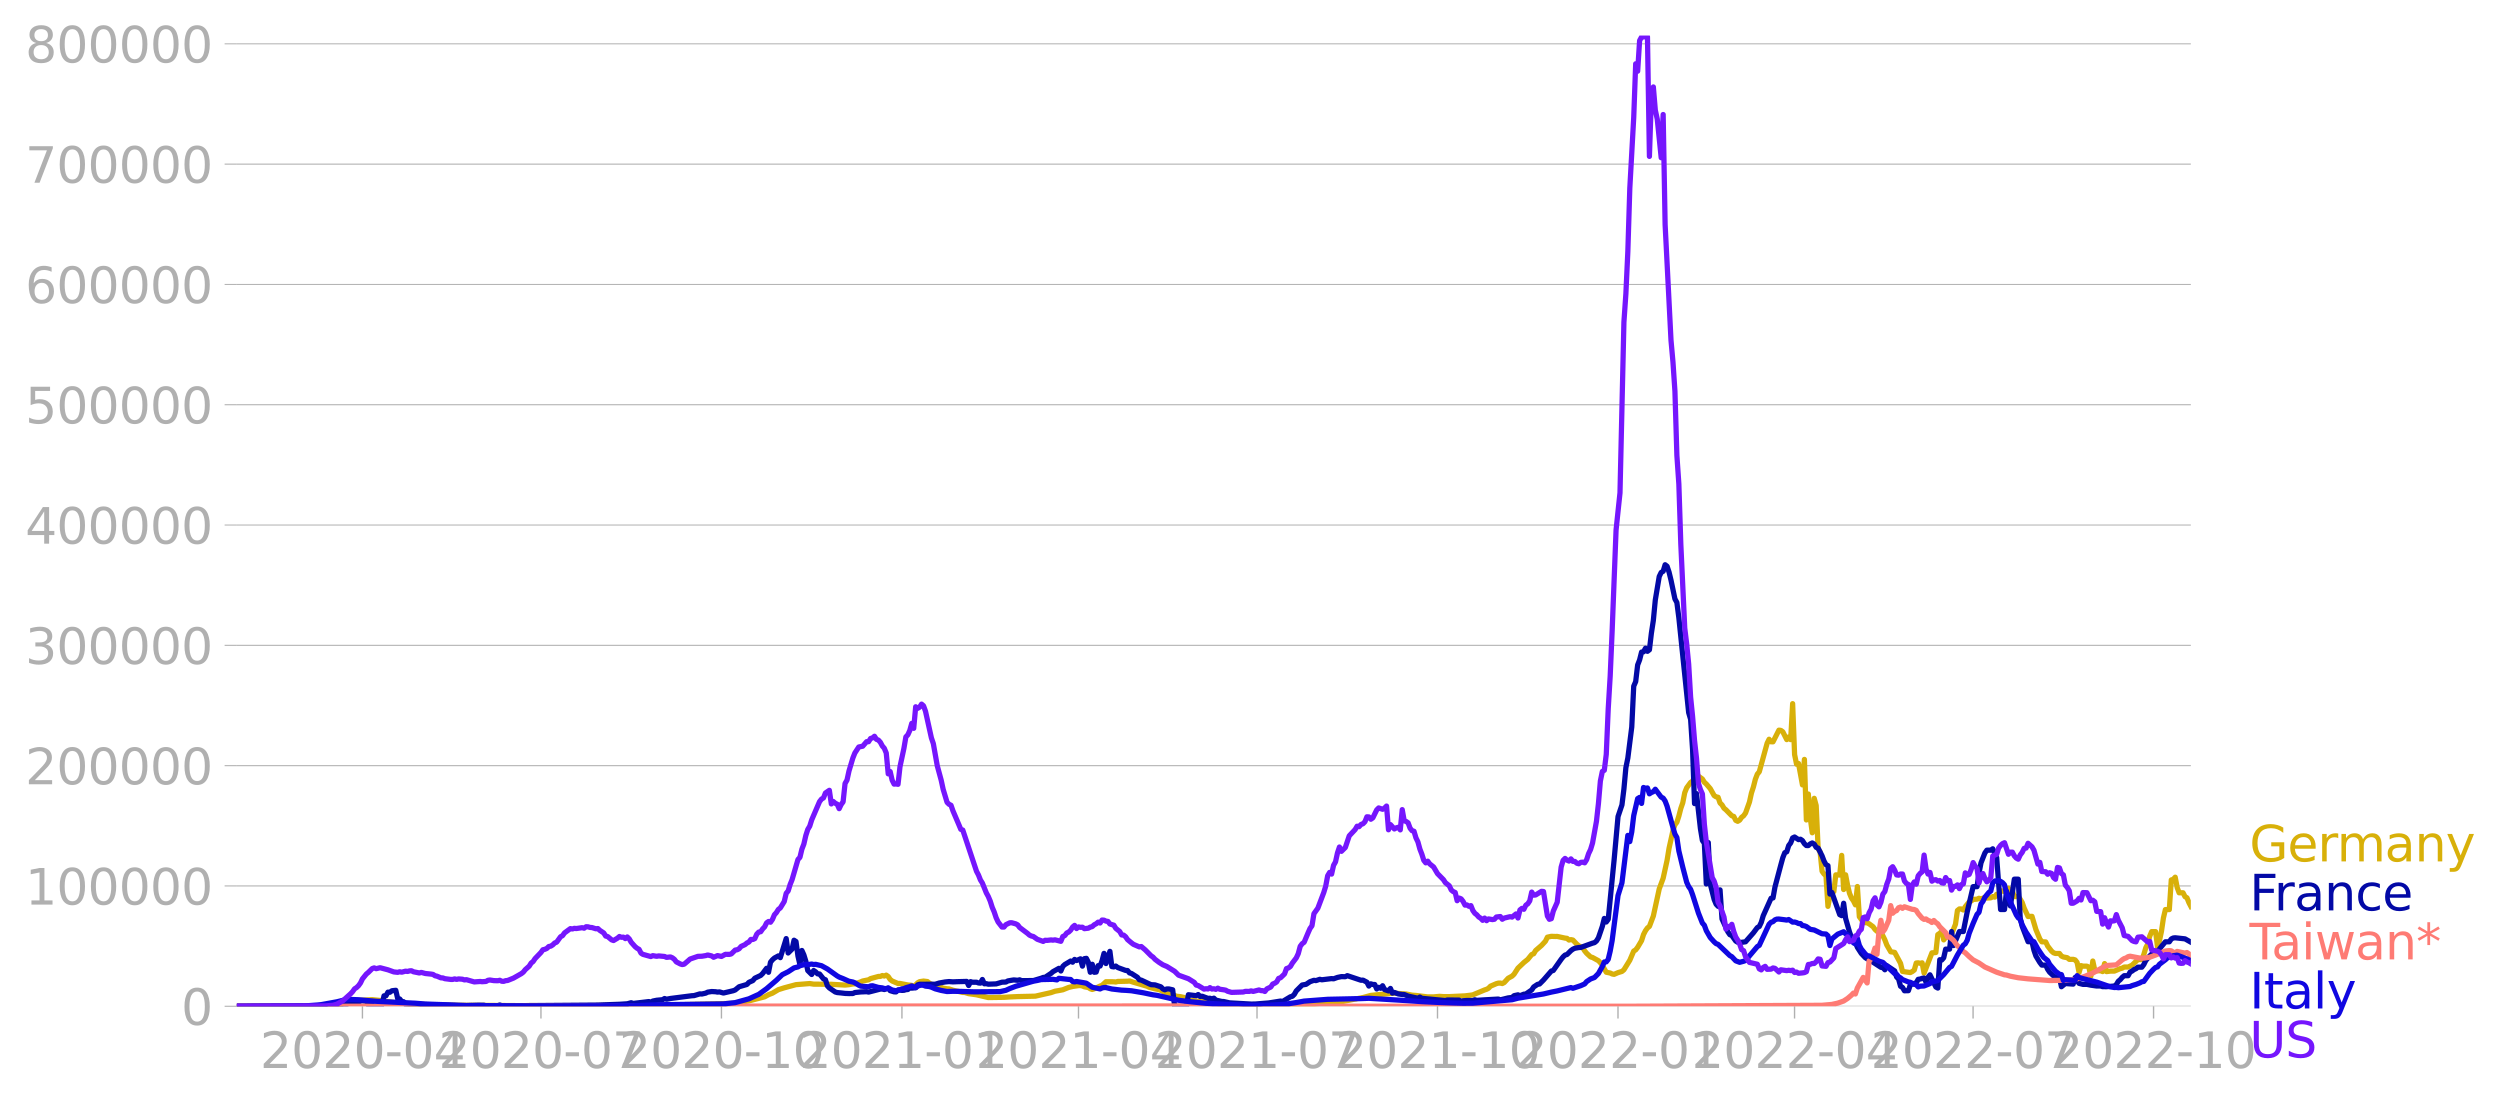 <svg xmlns:xlink="http://www.w3.org/1999/xlink" width="951.91" height="420.142" viewBox="0 0 713.933 315.107" xmlns="http://www.w3.org/2000/svg"><defs><style>*{stroke-linejoin:round;stroke-linecap:butt}</style></defs><g id="figure_1"><path d="M0 315.107h713.933V0H0v315.107z" style="fill:none" id="patch_1"/><g id="axes_1"><path d="M67.645 287.357h558v-277.2h-558v277.2z" style="fill:none" id="patch_2"/><g id="matplotlib.axis_1"><g id="xtick_1"><g id="line2d_1"><defs><path id="mce984a13bc" d="M0 0v3.5" style="stroke:#b0b0b0;stroke-width:.4"/></defs><use xlink:href="#mce984a13bc" x="103.5" y="287.357" style="fill:#b0b0b0;stroke:#b0b0b0;stroke-width:.4"/></g><g style="fill:#b0b0b0" transform="matrix(.14 0 0 -.14 74.252 304.995)" id="text_1"><defs><path id="DejaVuSans-32" d="M1228 531h2203V0H469v531q359 372 979 998 621 627 780 809 303 340 423 576 121 236 121 464 0 372-261 606-261 235-680 235-297 0-627-103-329-103-704-313v638q381 153 712 231 332 78 607 78 725 0 1156-363 431-362 431-968 0-288-108-546-107-257-392-607-78-91-497-524-418-433-1181-1211z" transform="scale(.016)"/><path id="DejaVuSans-30" d="M2034 4250q-487 0-733-480-245-479-245-1442 0-959 245-1439 246-480 733-480 491 0 736 480 246 480 246 1439 0 963-246 1442-245 480-736 480zm0 500q785 0 1199-621 414-620 414-1801 0-1178-414-1799Q2819-91 2034-91q-784 0-1198 620-414 621-414 1799 0 1181 414 1801 414 621 1198 621z" transform="scale(.016)"/><path id="DejaVuSans-2d" d="M313 2009h1684v-512H313v512z" transform="scale(.016)"/><path id="DejaVuSans-34" d="M2419 4116 825 1625h1594v2491zm-166 550h794V1625h666v-525h-666V0h-628v1100H313v609l1940 2957z" transform="scale(.016)"/></defs><use xlink:href="#DejaVuSans-32"/><use xlink:href="#DejaVuSans-30" x="63.623"/><use xlink:href="#DejaVuSans-32" x="127.246"/><use xlink:href="#DejaVuSans-30" x="190.869"/><use xlink:href="#DejaVuSans-2d" x="254.492"/><use xlink:href="#DejaVuSans-30" x="290.576"/><use xlink:href="#DejaVuSans-34" x="354.199"/></g></g><g id="xtick_2"><use xlink:href="#mce984a13bc" x="154.482" y="287.357" style="fill:#b0b0b0;stroke:#b0b0b0;stroke-width:.4" id="line2d_2"/><g style="fill:#b0b0b0" transform="matrix(.14 0 0 -.14 125.234 304.995)" id="text_2"><defs><path id="DejaVuSans-37" d="M525 4666h3000v-269L1831 0h-659l1594 4134H525v532z" transform="scale(.016)"/></defs><use xlink:href="#DejaVuSans-32"/><use xlink:href="#DejaVuSans-30" x="63.623"/><use xlink:href="#DejaVuSans-32" x="127.246"/><use xlink:href="#DejaVuSans-30" x="190.869"/><use xlink:href="#DejaVuSans-2d" x="254.492"/><use xlink:href="#DejaVuSans-30" x="290.576"/><use xlink:href="#DejaVuSans-37" x="354.199"/></g></g><g id="xtick_3"><use xlink:href="#mce984a13bc" x="206.025" y="287.357" style="fill:#b0b0b0;stroke:#b0b0b0;stroke-width:.4" id="line2d_3"/><g style="fill:#b0b0b0" transform="matrix(.14 0 0 -.14 176.777 304.995)" id="text_3"><defs><path id="DejaVuSans-31" d="M794 531h1031v3560L703 3866v575l1116 225h631V531h1031V0H794v531z" transform="scale(.016)"/></defs><use xlink:href="#DejaVuSans-32"/><use xlink:href="#DejaVuSans-30" x="63.623"/><use xlink:href="#DejaVuSans-32" x="127.246"/><use xlink:href="#DejaVuSans-30" x="190.869"/><use xlink:href="#DejaVuSans-2d" x="254.492"/><use xlink:href="#DejaVuSans-31" x="290.576"/><use xlink:href="#DejaVuSans-30" x="354.199"/></g></g><g id="xtick_4"><use xlink:href="#mce984a13bc" x="257.567" y="287.357" style="fill:#b0b0b0;stroke:#b0b0b0;stroke-width:.4" id="line2d_4"/><g style="fill:#b0b0b0" transform="matrix(.14 0 0 -.14 228.319 304.995)" id="text_4"><use xlink:href="#DejaVuSans-32"/><use xlink:href="#DejaVuSans-30" x="63.623"/><use xlink:href="#DejaVuSans-32" x="127.246"/><use xlink:href="#DejaVuSans-31" x="190.869"/><use xlink:href="#DejaVuSans-2d" x="254.492"/><use xlink:href="#DejaVuSans-30" x="290.576"/><use xlink:href="#DejaVuSans-31" x="354.199"/></g></g><g id="xtick_5"><use xlink:href="#mce984a13bc" x="307.988" y="287.357" style="fill:#b0b0b0;stroke:#b0b0b0;stroke-width:.4" id="line2d_5"/><g style="fill:#b0b0b0" transform="matrix(.14 0 0 -.14 278.74 304.995)" id="text_5"><use xlink:href="#DejaVuSans-32"/><use xlink:href="#DejaVuSans-30" x="63.623"/><use xlink:href="#DejaVuSans-32" x="127.246"/><use xlink:href="#DejaVuSans-31" x="190.869"/><use xlink:href="#DejaVuSans-2d" x="254.492"/><use xlink:href="#DejaVuSans-30" x="290.576"/><use xlink:href="#DejaVuSans-34" x="354.199"/></g></g><g id="xtick_6"><use xlink:href="#mce984a13bc" x="358.97" y="287.357" style="fill:#b0b0b0;stroke:#b0b0b0;stroke-width:.4" id="line2d_6"/><g style="fill:#b0b0b0" transform="matrix(.14 0 0 -.14 329.722 304.995)" id="text_6"><use xlink:href="#DejaVuSans-32"/><use xlink:href="#DejaVuSans-30" x="63.623"/><use xlink:href="#DejaVuSans-32" x="127.246"/><use xlink:href="#DejaVuSans-31" x="190.869"/><use xlink:href="#DejaVuSans-2d" x="254.492"/><use xlink:href="#DejaVuSans-30" x="290.576"/><use xlink:href="#DejaVuSans-37" x="354.199"/></g></g><g id="xtick_7"><use xlink:href="#mce984a13bc" x="410.512" y="287.357" style="fill:#b0b0b0;stroke:#b0b0b0;stroke-width:.4" id="line2d_7"/><g style="fill:#b0b0b0" transform="matrix(.14 0 0 -.14 381.265 304.995)" id="text_7"><use xlink:href="#DejaVuSans-32"/><use xlink:href="#DejaVuSans-30" x="63.623"/><use xlink:href="#DejaVuSans-32" x="127.246"/><use xlink:href="#DejaVuSans-31" x="190.869"/><use xlink:href="#DejaVuSans-2d" x="254.492"/><use xlink:href="#DejaVuSans-31" x="290.576"/><use xlink:href="#DejaVuSans-30" x="354.199"/></g></g><g id="xtick_8"><use xlink:href="#mce984a13bc" x="462.055" y="287.357" style="fill:#b0b0b0;stroke:#b0b0b0;stroke-width:.4" id="line2d_8"/><g style="fill:#b0b0b0" transform="matrix(.14 0 0 -.14 432.807 304.995)" id="text_8"><use xlink:href="#DejaVuSans-32"/><use xlink:href="#DejaVuSans-30" x="63.623"/><use xlink:href="#DejaVuSans-32" x="127.246"/><use xlink:href="#DejaVuSans-32" x="190.869"/><use xlink:href="#DejaVuSans-2d" x="254.492"/><use xlink:href="#DejaVuSans-30" x="290.576"/><use xlink:href="#DejaVuSans-31" x="354.199"/></g></g><g id="xtick_9"><use xlink:href="#mce984a13bc" x="512.476" y="287.357" style="fill:#b0b0b0;stroke:#b0b0b0;stroke-width:.4" id="line2d_9"/><g style="fill:#b0b0b0" transform="matrix(.14 0 0 -.14 483.228 304.995)" id="text_9"><use xlink:href="#DejaVuSans-32"/><use xlink:href="#DejaVuSans-30" x="63.623"/><use xlink:href="#DejaVuSans-32" x="127.246"/><use xlink:href="#DejaVuSans-32" x="190.869"/><use xlink:href="#DejaVuSans-2d" x="254.492"/><use xlink:href="#DejaVuSans-30" x="290.576"/><use xlink:href="#DejaVuSans-34" x="354.199"/></g></g><g id="xtick_10"><use xlink:href="#mce984a13bc" x="563.458" y="287.357" style="fill:#b0b0b0;stroke:#b0b0b0;stroke-width:.4" id="line2d_10"/><g style="fill:#b0b0b0" transform="matrix(.14 0 0 -.14 534.21 304.995)" id="text_10"><use xlink:href="#DejaVuSans-32"/><use xlink:href="#DejaVuSans-30" x="63.623"/><use xlink:href="#DejaVuSans-32" x="127.246"/><use xlink:href="#DejaVuSans-32" x="190.869"/><use xlink:href="#DejaVuSans-2d" x="254.492"/><use xlink:href="#DejaVuSans-30" x="290.576"/><use xlink:href="#DejaVuSans-37" x="354.199"/></g></g><g id="xtick_11"><use xlink:href="#mce984a13bc" x="615" y="287.357" style="fill:#b0b0b0;stroke:#b0b0b0;stroke-width:.4" id="line2d_11"/><g style="fill:#b0b0b0" transform="matrix(.14 0 0 -.14 585.752 304.995)" id="text_11"><use xlink:href="#DejaVuSans-32"/><use xlink:href="#DejaVuSans-30" x="63.623"/><use xlink:href="#DejaVuSans-32" x="127.246"/><use xlink:href="#DejaVuSans-32" x="190.869"/><use xlink:href="#DejaVuSans-2d" x="254.492"/><use xlink:href="#DejaVuSans-31" x="290.576"/><use xlink:href="#DejaVuSans-30" x="354.199"/></g></g></g><g id="matplotlib.axis_2"><g id="ytick_1"><path d="M67.645 287.357h558" clip-path="url(#p2584544bc5)" style="fill:none;stroke:#b0b0b0;stroke-width:.3;stroke-linecap:square" id="line2d_12"/><g id="line2d_13"><defs><path id="md71f57fa13" d="M0 0h-3.5" style="stroke:#b0b0b0;stroke-width:.3"/></defs><use xlink:href="#md71f57fa13" x="67.645" y="287.357" style="fill:#b0b0b0;stroke:#b0b0b0;stroke-width:.3"/></g><use xlink:href="#DejaVuSans-30" style="fill:#b0b0b0" transform="matrix(.14 0 0 -.14 51.737 292.676)" id="text_12"/></g><g id="ytick_2"><path d="M67.645 253.003h558" clip-path="url(#p2584544bc5)" style="fill:none;stroke:#b0b0b0;stroke-width:.3;stroke-linecap:square" id="line2d_14"/><use xlink:href="#md71f57fa13" x="67.645" y="253.003" style="fill:#b0b0b0;stroke:#b0b0b0;stroke-width:.3" id="line2d_15"/><g style="fill:#b0b0b0" transform="matrix(.14 0 0 -.14 7.2 258.321)" id="text_13"><use xlink:href="#DejaVuSans-31"/><use xlink:href="#DejaVuSans-30" x="63.623"/><use xlink:href="#DejaVuSans-30" x="127.246"/><use xlink:href="#DejaVuSans-30" x="190.869"/><use xlink:href="#DejaVuSans-30" x="254.492"/><use xlink:href="#DejaVuSans-30" x="318.115"/></g></g><g id="ytick_3"><path d="M67.645 218.648h558" clip-path="url(#p2584544bc5)" style="fill:none;stroke:#b0b0b0;stroke-width:.3;stroke-linecap:square" id="line2d_16"/><use xlink:href="#md71f57fa13" x="67.645" y="218.648" style="fill:#b0b0b0;stroke:#b0b0b0;stroke-width:.3" id="line2d_17"/><g style="fill:#b0b0b0" transform="matrix(.14 0 0 -.14 7.2 223.967)" id="text_14"><use xlink:href="#DejaVuSans-32"/><use xlink:href="#DejaVuSans-30" x="63.623"/><use xlink:href="#DejaVuSans-30" x="127.246"/><use xlink:href="#DejaVuSans-30" x="190.869"/><use xlink:href="#DejaVuSans-30" x="254.492"/><use xlink:href="#DejaVuSans-30" x="318.115"/></g></g><g id="ytick_4"><path d="M67.645 184.293h558" clip-path="url(#p2584544bc5)" style="fill:none;stroke:#b0b0b0;stroke-width:.3;stroke-linecap:square" id="line2d_18"/><use xlink:href="#md71f57fa13" x="67.645" y="184.293" style="fill:#b0b0b0;stroke:#b0b0b0;stroke-width:.3" id="line2d_19"/><g style="fill:#b0b0b0" transform="matrix(.14 0 0 -.14 7.2 189.612)" id="text_15"><defs><path id="DejaVuSans-33" d="M2597 2516q453-97 707-404 255-306 255-756 0-690-475-1069Q2609-91 1734-91q-293 0-604 58T488 141v609q262-153 574-231 313-78 654-78 593 0 904 234t311 681q0 413-289 645-289 233-804 233h-544v519h569q465 0 712 186t247 536q0 359-255 551-254 193-729 193-260 0-557-57-297-56-653-174v562q360 100 674 150t592 50q719 0 1137-327 419-326 419-882 0-388-222-655t-631-370z" transform="scale(.016)"/></defs><use xlink:href="#DejaVuSans-33"/><use xlink:href="#DejaVuSans-30" x="63.623"/><use xlink:href="#DejaVuSans-30" x="127.246"/><use xlink:href="#DejaVuSans-30" x="190.869"/><use xlink:href="#DejaVuSans-30" x="254.492"/><use xlink:href="#DejaVuSans-30" x="318.115"/></g></g><g id="ytick_5"><path d="M67.645 149.938h558" clip-path="url(#p2584544bc5)" style="fill:none;stroke:#b0b0b0;stroke-width:.3;stroke-linecap:square" id="line2d_20"/><use xlink:href="#md71f57fa13" x="67.645" y="149.938" style="fill:#b0b0b0;stroke:#b0b0b0;stroke-width:.3" id="line2d_21"/><g style="fill:#b0b0b0" transform="matrix(.14 0 0 -.14 7.2 155.257)" id="text_16"><use xlink:href="#DejaVuSans-34"/><use xlink:href="#DejaVuSans-30" x="63.623"/><use xlink:href="#DejaVuSans-30" x="127.246"/><use xlink:href="#DejaVuSans-30" x="190.869"/><use xlink:href="#DejaVuSans-30" x="254.492"/><use xlink:href="#DejaVuSans-30" x="318.115"/></g></g><g id="ytick_6"><path d="M67.645 115.583h558" clip-path="url(#p2584544bc5)" style="fill:none;stroke:#b0b0b0;stroke-width:.3;stroke-linecap:square" id="line2d_22"/><use xlink:href="#md71f57fa13" x="67.645" y="115.583" style="fill:#b0b0b0;stroke:#b0b0b0;stroke-width:.3" id="line2d_23"/><g style="fill:#b0b0b0" transform="matrix(.14 0 0 -.14 7.2 120.902)" id="text_17"><defs><path id="DejaVuSans-35" d="M691 4666h2478v-532H1269V2991q137 47 274 70 138 23 276 23 781 0 1237-428 457-428 457-1159 0-753-469-1171Q2575-91 1722-91q-294 0-599 50Q819 9 494 109v635q281-153 581-228t634-75q541 0 856 284 316 284 316 772 0 487-316 771-315 285-856 285-253 0-505-56-251-56-513-175v2344z" transform="scale(.016)"/></defs><use xlink:href="#DejaVuSans-35"/><use xlink:href="#DejaVuSans-30" x="63.623"/><use xlink:href="#DejaVuSans-30" x="127.246"/><use xlink:href="#DejaVuSans-30" x="190.869"/><use xlink:href="#DejaVuSans-30" x="254.492"/><use xlink:href="#DejaVuSans-30" x="318.115"/></g></g><g id="ytick_7"><path d="M67.645 81.229h558" clip-path="url(#p2584544bc5)" style="fill:none;stroke:#b0b0b0;stroke-width:.3;stroke-linecap:square" id="line2d_24"/><use xlink:href="#md71f57fa13" x="67.645" y="81.229" style="fill:#b0b0b0;stroke:#b0b0b0;stroke-width:.3" id="line2d_25"/><g style="fill:#b0b0b0" transform="matrix(.14 0 0 -.14 7.2 86.547)" id="text_18"><defs><path id="DejaVuSans-36" d="M2113 2584q-425 0-674-291-248-290-248-796 0-503 248-796 249-292 674-292t673 292q248 293 248 796 0 506-248 796-248 291-673 291zm1253 1979v-575q-238 112-480 171-242 60-480 60-625 0-955-422-329-422-376-1275 184 272 462 417 279 145 613 145 703 0 1111-427 408-426 408-1160 0-719-425-1154Q2819-91 2113-91q-810 0-1238 620-428 621-428 1799 0 1106 525 1764t1409 658q238 0 480-47t505-140z" transform="scale(.016)"/></defs><use xlink:href="#DejaVuSans-36"/><use xlink:href="#DejaVuSans-30" x="63.623"/><use xlink:href="#DejaVuSans-30" x="127.246"/><use xlink:href="#DejaVuSans-30" x="190.869"/><use xlink:href="#DejaVuSans-30" x="254.492"/><use xlink:href="#DejaVuSans-30" x="318.115"/></g></g><g id="ytick_8"><path d="M67.645 46.874h558" clip-path="url(#p2584544bc5)" style="fill:none;stroke:#b0b0b0;stroke-width:.3;stroke-linecap:square" id="line2d_26"/><use xlink:href="#md71f57fa13" x="67.645" y="46.874" style="fill:#b0b0b0;stroke:#b0b0b0;stroke-width:.3" id="line2d_27"/><g style="fill:#b0b0b0" transform="matrix(.14 0 0 -.14 7.2 52.193)" id="text_19"><use xlink:href="#DejaVuSans-37"/><use xlink:href="#DejaVuSans-30" x="63.623"/><use xlink:href="#DejaVuSans-30" x="127.246"/><use xlink:href="#DejaVuSans-30" x="190.869"/><use xlink:href="#DejaVuSans-30" x="254.492"/><use xlink:href="#DejaVuSans-30" x="318.115"/></g></g><g id="ytick_9"><path d="M67.645 12.519h558" clip-path="url(#p2584544bc5)" style="fill:none;stroke:#b0b0b0;stroke-width:.3;stroke-linecap:square" id="line2d_28"/><use xlink:href="#md71f57fa13" x="67.645" y="12.519" style="fill:#b0b0b0;stroke:#b0b0b0;stroke-width:.3" id="line2d_29"/><g style="fill:#b0b0b0" transform="matrix(.14 0 0 -.14 7.2 17.838)" id="text_20"><defs><path id="DejaVuSans-38" d="M2034 2216q-450 0-708-241-257-241-257-662 0-422 257-663 258-241 708-241t709 242q260 243 260 662 0 421-258 662-257 241-711 241zm-631 268q-406 100-633 378-226 279-226 679 0 559 398 884 399 325 1092 325 697 0 1094-325t397-884q0-400-227-679-226-278-629-378 456-106 710-416 255-309 255-755 0-679-414-1042Q2806-91 2034-91q-771 0-1186 362-414 363-414 1042 0 446 256 755 257 310 713 416zm-231 997q0-362 226-565 227-203 636-203 407 0 636 203 230 203 230 565 0 363-230 566-229 203-636 203-409 0-636-203-226-203-226-566z" transform="scale(.016)"/></defs><use xlink:href="#DejaVuSans-38"/><use xlink:href="#DejaVuSans-30" x="63.623"/><use xlink:href="#DejaVuSans-30" x="127.246"/><use xlink:href="#DejaVuSans-30" x="190.869"/><use xlink:href="#DejaVuSans-30" x="254.492"/><use xlink:href="#DejaVuSans-30" x="318.115"/></g></g></g><path d="m67.645 287.357 24.65-.099 3.362-.226 3.361-.67 2.802-.67 4.482-.204 2.24.21 4.483.689 3.921.234 7.844.4 24.09.162 3.361-.027 4.482.062 12.886-.052 17.367-.273 3.362.06 4.482-.049 14.566-.374 4.482-.698 4.482-1.16 1.12-.613 1.12-.437 1.682-.996 1.68-.528 1.12-.304 2.242-.6 3.361-.27.56-.045 1.12.17 1.121.009 3.922.033 3.922.22 1.12-.111 1.12-.212.56-.022 1.682-.57.56-.251 1.68-.336.56-.34 2.242-.617.56-.013.56-.25.56.146.56-.259.561.405.56.827.56.442 1.681.716.56-.018 2.241.44 1.12.108.561.303.56-.438.56-.59.56-.325 1.121-.174 1.12.14.561.465.56.296 2.241.661 1.12.455 1.121.19.56.021 1.121.38 2.801.636.56.015 1.12.335 2.242.324 3.361.786 4.482-.068 1.68-.105 2.242-.1 5.042-.12 4.482-1.019 1.12-.393 1.121-.198 1.12-.215 1.681-.672 1.12-.275 1.681-.243.56-.015.56.115.561.244 1.12.198.56.362.561.191.56-.175 1.681-.804.56-.192 1.12-1.033 2.242.02.56.06.56-.158 2.801-.07.56-.068 1.121.365 3.922 1.145.56.287 1.68.447 1.121.223.56.222 1.681.937 1.12.169 1.681.567 1.12.127 1.121.247 1.12.707 2.802.33.56-.112.56.082 1.121.36 3.361.33 2.241.12 2.241.285 4.482.144 7.283-.016 5.043-.18 12.885-.65 7.283-1.403 2.241-.61 5.042-.505 1.681-.134 2.241.16 1.12.074 1.681.332 1.12.087 3.362.414 1.681-.006 1.68-.154 1.121.076 1.68.005 4.483-.22 1.68-.201.56-.089 3.362-1.404.56-.182.56-.304.561-.587 1.68-.72.56-.15.561-.017.56.138.56-.29 1.121-1.223 1.12-.614.56-.54 1.121-1.744 1.681-1.598 1.12-.899 1.121-1.39.56-.212.56-.925 1.681-1.45 1.12-1.21.561-1.15 1.12-.24 1.12.042.561-.014 2.241.48.56.074.56.476.56-.118.561.127 1.12 1.172.56.462 1.121.556.56.898.56.684 1.121 1.04.56.162 1.681.918.56.576.56.763 1.121 1.955 1.12.223.56.275.561.106 1.12-.49 1.121-.345.56-.465 1.681-2.726 1.12-2.627.56-.33.561-.743 1.12-1.894.56-1.762.561-1.086.56-.783.56-.436 1.121-2.975 1.68-7.73 1.121-3.051 1.12-5.115.56-3.416 1.121-5.09.56-1.645.56-.732.561-1.75.56-2.184.56-1.62.56-2.88.561-1.406 1.12-1.528.56-.342.561-1.264.56-.576 1.681 1.212.56.923.56.508 1.121 1.302 1.12 2.002.56.35.56.128.561 1.635.56.536.56.947.56.457 1.121 1.148.56.565.56.186.561 1.111.56.278.56-.336.56-.804.561-.44.56-.79 1.12-3.148.561-2.555.56-1.73.56-2.203.56-1.458.561-.685 2.241-8.148.56-1.136.56.727.56.003 1.681-3.326.56.066.56.403 1.121 2.227.56-.75.56.75.561-10.263.56 14.554.56 2.727.56-.194 1.121 6.108.56-7.275.56 17.287.561-7.398.56 6.92.56 4.141.56-9.837.561 2.049.56 12.335.56.903.56 5.551.56.77.561.506.56 8.734.56-2.941.56-1.029.561-.238.56-4.786 1.12.05.561-5.61.56 9.745.56-4.193.56 2.95.561 2.345.56 1.348.56.788.56 1.142.561-5.233.56 8.618 1.12 1.55.561.158.56.034.56.292 1.121.826.56.789.56.51 1.12.166 1.121 2.27.56 1.485 1.121 1.942 1.12.166 1.681 3.129.56 2.31 1.121.171 1.12.15.56-.286.561-.432.56-2.004.56-.055.56.134.561-.13.56 2.952 2.241-5.804 1.12-.098.56-5.109.561-.377.56-.565.56 2.442.56-.732 1.121-.077.56-.847 1.121-2.803.56-3.93.56-.445h.56l.561.302.56-.944 1.12-1.376.561-.24.56-.459 1.12-.077.561-.253.56.158 1.12-.361.56.135 1.121-.056.56-.355.56.153.561-.822.56.395.56-1.332h.56l.561.172.56-.293.56-.657.56.762.561.092.56 1.523h1.12l.561.747.56.943.56 1.595 1.121 2.407 1.12-.043 1.121 3.773 1.12 2.688.56.805 1.121.042.56 1.178 1.12 1.457.561.475.56.184h1.12l.561.734.56.263 1.12.212.561.469 1.12-.003.56.164.561.71.56 2.88.56-1.955.56.15 1.121.003.56.29.56 2.598.561-4.353.56 2.582.56.19h1.12l.561.236.56-2.282.56 2.29 1.121-.142h1.12l1.681-.711.56-.135.56-.317h1.121l1.12-.526 1.681-1.613h1.121l.56-1.425.56-1.92.56-1.073.56-2.237.561-1.32h1.12l.56 4.382.561-1.85.56-2.633.56-3.816.56-2.375h1.121l.56-8.468.56-.158.561-.624.56 2.94.56 1.51h1.121l.56 1.103.56.328.56 1.394.561 1.075h0" clip-path="url(#p2584544bc5)" style="fill:none;stroke:#d8b009;stroke-width:1.5;stroke-linecap:square" id="line2d_30"/><path d="m67.645 287.357 24.65-.091 3.922-.334 1.12-.064 1.681-.23 1.681-.276.56-.145 1.12-.063.561-.265.56-.092.56.09.56-.071.561 1.066 1.12.17.56.305h1.682l.56-.523.56-2.45.56-.023.56-1.027.56.031.561-.431 1.12-.132.56 2.437.561.034.56.726.56.069.56.7.561-.044 1.12.127 1.12-.084.561.16.56-.144 1.12.156.561.013 1.12.252.56-.274 8.965.28 4.482-.15 1.68.008.56.167 1.121-.05 1.12.055 1.121-.052.56-.19.56.197 6.163-.016 21.29-.17 6.162-.216 2.241-.144 1.12-.302.56.202 1.681-.197 1.681-.197 1.12-.138.56.171.561-.315 1.12-.229 1.681-.161.56-.334.56.201 1.121-.214 6.163-.791.56-.024 1.68-.496.561.038 1.12-.256.56-.279 1.121-.173 1.12.056.561.102.56-.056 1.12.322 2.802-.657.56-.215 1.12-.92 2.242-.658.56-.606 1.12-.494.56-.68 1.681-.798.56-.543 1.121-1.49.56 1.14.56-2.881.56-.691.561-.498 1.12-.611.56.499 1.681-5.437.56 4.106 1.121-1.112.56-2.53.56.373.56 4.156.561 2.453.56-4.05.56 1.24.56 1.807.561 2.684 1.12 1.116.56-1.128.561.371.56.578.56.042 1.121 1.392.56.245.56 1.75.56.594 1.681 1.152.56.165 1.121.11 1.12.134 1.121.042 1.12-.014.56-.275 1.682-.172 1.68-.07.56.114 3.362-.86.56-.007.56.134 1.121-.378.56.703 1.12.336.561.018.56-.566 1.12.129.56-.018.561-.178.56-.048.56-.459.56.066 1.121-.112.56-.82.56-.17 3.923-.017.56.001 1.12-.348 1.681-.298 1.12-.112 1.121.082 1.12-.05 1.681-.045 1.12-.032.56 1.167.561-1.098.56.17 1.12-.016.561.211.56.05.56-1.034.56 1.222.561-.032.56.15 2.241-.084 1.681-.488 1.12-.041.56-.319 1.121-.195.56-.085 1.12.099.561-.132.56.232 3.362-.023 2.24-.667.561-.227.56-.045 1.681-1.113.56-.493 1.681-.94.56.753.56-1.318.56-.52 1.681-1.007.56.33.56-.787.561.31 1.12-.48.56 2.083.561-2.135.56-.083.56 1.112.56 2.853.561-2.275.56 2.283.56-.06.56-1.83.561.11.56-1.525.56-2.09.56 2.895 1.121-3.472.56 4.345.56.09.561-.243.56.422 2.241.827.56.037.56.674.56.166 1.682 1.074.56.715.56.108 2.241 1.054.56.24 1.12.062 1.681.557.56.593.561.25.56-.24.56-.002 1.12.245.561 4.704h3.362l.56-3.295 2.24.273.561-.329.56.555.56-.08 1.681.622.56-.04.56.189.561-.207.56.544 1.681.39.56.024 1.68.379 6.164.346 1.12-.011 3.922-.313 3.361-.536.56.13 2.241-1.35.56-.144.56-.552.561-.988 1.68-1.68 1.121-.194 1.12-.749 1.121-.404.56.093 1.121-.376.56.139 2.801-.344.56.068 1.121-.4 1.12-.232 1.121.03.56-.303 3.922 1.314.56-.038 1.12.59.561 1.104.56-.634.56.18.56.01.561 1.271.56-.462.56.271.56-.725.561 1.095 1.12.385.56-.712.56 1.335.561-.195 1.12.432 1.121.155.56.004 1.12.456 2.802.614.56-.33.56.347 6.723.653.56-.171 3.362.036.56.399.56-.219 1.121-.075 1.68.014.561-.22.56.166 2.241-.15 3.922-.22.56.229 2.241-.558 1.12-.126.56-.513 1.121-.24.56.255 1.121-.44.56-.052 1.681-1.153.56-.853 1.12-.75.561-.1 1.12-1.123 2.241-2.578.56-.158 2.242-3.184.56-.706.56-.519.56-.151 1.12-1.115.561-.414.56-.26 1.12-.204.561-.023 3.362-1.225.56-.149.56-.464.56-.913 1.12-3.274.561-2.261.56 1.02.56-.754 1.12-11.328.561-5.64 1.12-12.396 1.121-3.325.56-4.523.56-6.091.56-2.766 1.121-8.863.56-11.664.56-1.298.561-4.753.56-1.452.56-2.232.56-.073.561-1.027.56.882.56-.429.56-4.733.561-3.666.56-5.836 1.12-6.696.56-1.154.561-.335.56-1.869.56.434.56 1.655.561 2.314 1.12 5.355.56 1.032.561 4.349 2.801 27.074.56 1.943.56 8.64.561 15.411.56-2.843 1.12 9.999.561 3.38.56.797.56 11.618.56-11.822.561 11.814 1.12 4.442.56 1.352.56.595.561-4.69.56 8.313 1.681 3.676.56.805.56.232 1.121 1.585.56.354 1.12.016 1.121-.161 2.241-2.555 1.12-1.5.561-.309.56-1.163.56-1.896 2.241-4.999.56-.093.56-3.132 1.682-6.343.56-2.033.56-1.418.56-.258.56-1.791.56-.735.561-1.431.56-.267 1.12.751.561-.113.56.389.56.889.56.523.561.002.56-.474.56-.265.56.323.561.932.56.22 1.12 2.212.56 1.482.561 1.031.56.281.56 8.112.56-.456 2.242 6.338.56.282.56-3.534.56 4.318 1.121 3.903.56 1.526.56 1.09.56.261.561 1.491 1.12 1.737 1.121 1.19.56.364.56.069.56.523 2.802 1.82.56.07.56.624.56-1.172 2.242 1.501.56 1.747.56.562.56 2.078.56.324.56.959 1.121-.027.56-1.685 1.681-.557.56-.997.56-.078.561-.201.56-.077.56 1.154.56-1.359.561-.725 1.68 3.477.56.304.561-8.095.56.092.56-.634.56-2.48 1.121-.005.56-5.003.56 3.98 1.682-3.999h1.12l1.12-5.655 1.681-7.165h1.12l.561-3.853.56-2.925 1.12-2.84.56-.792h1.121l.56-.397 1.121 2.5 1.12 14.836h1.121l.56-5.22.56 2.347.56 1.844 1.121-7.629h1.12l.561 11.184.56 2.271 1.681 4.395h1.12l.56 2.447.561 1.644 1.12 1.847.56.737h1.121l.56 1.217.56.818 1.121 1.048.56.393h1.12l.561 2.703 1.12-.904 2.242.157.56-1.89.56.968.56.712 1.12.288h1.121l1.12.231 1.681.236h1.12l.561.186 1.12.007 2.242-.19.56-.422.56-.933.56-.464.56-.659.56-.47h1.121l.56-1.03.56-.29.561-.426.56-.254.56-.434h1.121l.56-.754.56-1.147 1.12-1.3.561-.528h1.12l1.681-2.189 1.12-1.329h1.121l.56-.811.56-.275.561-.061 2.801.306 1.681.954h0" clip-path="url(#p2584544bc5)" style="fill:none;stroke:#0309a6;stroke-width:1.5;stroke-linecap:square" id="line2d_31"/><path d="m67.645 287.357 267.795-.077 7.283-.085 35.856.157 88.518-.01 53.223-.26 2.8-.245 1.682-.368 1.68-.6 1.12-.73 1.121-.951.56-.584.56.256.561-1.701 1.68-3.038 1.121 1.58.56-6.327.56-.483.561-1.406.56-1.74.56 1.776.56-6.329.56-3.373.561 3.3.56-.736 1.12-2.55.561-4.207.56 2.176.56-.527.56-.224.561-.814.56-.21.56.37.56-.445 2.242.727.56.055.56.243.56.898 1.121 1.325.56.347.56-.116.56.401.561.2.56.404.56-.564.56.565.56.388.561.827 1.68 1.665.561 1.274.56-.003 1.12.945 1.121 1.547.56.466 1.121 1.191.56.346 1.12 1.087 1.121.95 1.681.883 1.68 1.148 3.362 1.484 2.241.753.56.056 1.12.335 2.242.441 2.801.317 6.163.478 4.482-.063 2.8-.23 2.802-.902 2.241-.934 2.801-1.574 1.12-.584 2.802-.18 1.68-1.428.56-.364.561-.185.56-.363.56-.14 2.802.54 1.12.01 1.68-.255 1.682-.614 2.8-1.159 1.121-.126.56.066.56.398.561.124.56-.341 2.241.475.56-.17.56.382.561.667h0" clip-path="url(#p2584544bc5)" style="fill:none;stroke:#fe7b74;stroke-width:1.5;stroke-linecap:square" id="line2d_32"/><path d="m67.645 287.357 19.608-.107 3.362-.243 1.12-.11 4.482-.812 1.681-.415 2.241-.254 2.24.086 5.043.44 11.205.554 2.801.221 11.765.423 17.928.141 2.801-.01 3.362.018 24.09-.098 3.922-.155 3.361-.116 17.928-.234 3.361-.359 3.922-1.09 2.24-1.021.561-.244 2.241-1.62 2.801-2.399 1.681-1.604 1.68-.837 1.681-1.102 1.12-.281.561-.336 1.68-.441.561.125 1.12-.169.56.143.561-.065 1.12.268.56.122 1.682.934 2.8 1.994.561.322 1.12.443 1.681.75 1.12.218.56.222 1.121.695.56.264 2.242.185.56-.237.56-.06 1.68.479 1.121.131.56.18.56.01.561-.18 1.12.593 1.121.216.56-.113 1.12-.423.56-.07.561-.26 1.12-.313.56-.202 1.121.478.56-.4.56-.215.561-.085.56.055.56.224 1.121.125.56.18 1.12.48 1.682.449 1.68.314 1.681-.07 2.24.037 3.923.123 7.283-.062 1.68-.373 1.12-.513 1.682-.638 5.042-1.454 1.12-.208 1.12-.255 3.362-.075 1.12.166.561-.454 2.801.312.56.022.56.57.56.13.561-.129 2.241.385.56.109 1.681 1.151 2.241.485.56-.279.56-.121.56.012 1.681.404 2.802.328 1.12.054 1.68.125 3.362.573 2.802.582 1.12.15 6.163 1.403 3.361.421 4.482.448 11.765.584 6.163-.03 4.482-.265 3.361-.504 2.241-.416 6.723-.506 7.283-.162 2.241-.043 2.241-.087 11.205.687 3.922.268 5.042.24 3.921.142 2.802.074 2.8-.02 11.206-.978 1.68-.438 7.283-1.208 2.241-.53 1.681-.338 3.922-.963.56.211 2.241-.75 1.12-.5.56-.666 1.121-.744 1.12-.422 1.121-1.14 1.12-1.986.561-1.312.56-.029.56-.716.56-2.332.56-3.028 1.682-12.885 1.12-3.607 1.68-13.547.561 1.764.56-2.762.56-4.638 1.121-4.861.56-.35.56 1.711.56-4.543.561.226.56-.09.56 1.67.56-.374.561-.233.56-.701 1.68 2.25.561.28.56.827.56 1.474 1.681 6.085.56 1.883.56.984.561 3.826 1.12 4.648 1.121 4.303.56 1.236.56.786.56 1.516 1.682 5.292 1.12 2.825.56.63.56 1.541 1.121 1.96 1.12 1.243.56.498.56.21 3.362 3.212.56.304 1.121 1.189 1.12.423 1.121-.295.56-.215 3.362-3.983.56-.346 2.801-6.03.56-.566.56-.184.56-.515.561-.207.56-.013 1.681.21.56.092.56-.166 1.121.748.56-.032.56.157.56.275.561.012.56.558.56.075.56.208 1.121.805 1.12.182 1.681.818.56.262 1.121.077.56.496.56 2.784.56-1.858 1.682-1.39 1.68-.684.56.59.56.292 1.682 2.288.56.304.56-1.59.56 2 .56 1.047 1.121 1.387.56.51.56.08 2.802 1.481 1.12.351 3.362 3.217.56.185.56.696.56.333.56.483 1.681.676.56.107 1.121.557.56.155.56.595.56-.206 1.121-.056 1.681-.677.56-.604.56.017 1.12-.287 1.682-1.703 1.68-2.043.56-.306 1.681-3.232 1.681-2.807.56-.399.56-1.025.56-1.992 1.121-2.812 1.12-2.584.561-.583.56-2.397.56-.715.56-1.185 1.121-1.37.56-.425.56-2.3.56-.543 1.121-.089.56.193.56.369.561.617.56 2.537 1.12 2.344 1.682 3.709.56.84.56.39.56 1.592 1.12 2.116 1.681 2.49.56.226 1.121 2.061 1.12 1.672.56.751 1.121.89.56 1.081 1.681 1.98 1.12.854.561.102.56 1.675.56-.224 2.242.173.56-.026.56-1.297.56.534 1.12.322 3.922.986 3.922 1.355 1.12.188.56-.032.561.083 3.362-.341.56-.257 1.12-.338 1.12-.438.561-.33.56-.086 1.68-2.31 1.121-1.184.56-.496.56-.162.561-.756 1.68-1.273.561-.523.56-.272.56-.087.56-.277 1.121-.166 2.802 1.063 1.12.55h0" clip-path="url(#p2584544bc5)" style="fill:none;stroke:#1007e1;stroke-width:1.5;stroke-linecap:square" id="line2d_33"/><path d="m67.645 287.357 25.21-.097 2.242-.184 1.12-.311 1.681-.965 2.241-2.025.56-.6.56-.794.56-.354.56-.54.561-.773.56-1.163 1.12-1.389.561-.469 1.12-1.103.56-.185.561.224 1.12-.27 2.242.592 1.68.602 1.12.121.561-.167.56.125 1.12-.291.561.08.56-.16.56-.04.56.29 1.121.224.56.122.56-.164 1.121.307 1.68.177.561.095.56.378.56.121 1.121.474.56.028.56.212 1.681.212.56.003.56-.154.561.144.56-.136 1.12.088.561.196.56-.073 2.241.642 1.68-.12.561.065 1.12-.08.56-.328.561-.077 1.12.173 1.121.032.56-.132.56.27.56.038.561-.195.56-.056 1.681-.677 2.24-1.276.561-.436.56-.7 1.12-.998.561-.887.56-.44.56-.837 1.681-1.754.56-.771.56-.127.561-.255.56-.541.56-.103.56-.362.561-.547.56-.233 1.12-1.546.561-.307.56-.785 1.681-1.23.56.112.56-.19.56.06 1.681-.244.56.147.56-.418.561.028.56.165.56.043 1.121.35.56-.07.56.52 1.121.74.56.888.56.143 1.121.935.56.193 1.12-.67.561-.477.56.233.56-.053.56.422.561-.474.56.562.56.962 1.12 1.253.561.457.56.31.56 1.089.56.346 2.242.625.56-.26 1.12.187.56-.11 1.682.158.56.257 1.12-.123.56.25.56.433.561.73 1.12.58.56.189.56-.116 1.121-.955.56-.506 2.242-.774 1.12-.032 1.12-.183.56-.172 1.121.263.56.388 1.121-.48 1.12.241 1.121-.607 1.12.022.56-.132 1.121-1.102.56-.088.56-.287.56-.662 1.121-.522.56-.47.56-.275.561-.734.56.02.56-.265.56-1.266.561-.584.56-.108.56-.804.56-.578.561-1.14.56-.397.56.206.56-.806.561-1.324.56-.615.56-.904.56-.428 1.121-1.825.56-2.35.56-.677.561-1.83.56-1.4 1.68-5.755.561-.611.56-2.33.56-1.452.56-2.444.561-1.745.56-.937.56-1.785 2.242-5.22.56-.725.56-.33.56-1.405 1.12-.766.561 3.885.56-.689.56.496.56.273.561 1.271.56-1.172.56-.775.56-5.238.56-.982.561-2.573 1.12-3.745.56-1.406 1.121-1.718 1.12-.224 1.121-1.3.56.008.56-.906.561-.17.56-.47.56.87.56.22.561.63.56 1.053.56.657.56 1.356.561 5.94.56-.644.56 2.455.56 1.12.561-.044.56.101.56-5.018 1.12-5.229.561-3.289.56-.597.56-1.247.56-2.017.561 1.411.56-6.154.56.446.56-.331.561-.87.56.481.56 1.53 1.681 7.611.56 1.658 1.121 6.315 1.12 4.119.56 2.598 1.121 3.73.56.552.56.28.561 1.595 1.68 3.944.56 1.337.561.202 3.922 11.766.56 1.068.56 1.41.56.907 1.121 2.786.56 1.03.56 1.327.56 1.76.561 1.312.56 1.664.56 1.213 1.121 1.459.56.005.56-.688 1.12-.532.561-.004 1.12.31.56.291.561.744 2.241 1.685.56.496.56.263.56.14 1.121.789 1.681.607.56-.332.56.037 1.121-.128.56.067.56-.097 1.681.422.56-1.372.56-.254.56-.748.561-.271.56-.538.56-.896.56-.464.561.904.56-.464.56.11.56-.034.561.417 1.12-.134.56-.312.561-.147.56-.517.56-.287.56-.464.561.246.56-.849.56.038.56.276.561.081.56.736 1.12.337.561.902 1.12.899.56.986.56.052.561.462.56.813 1.12.939.561.417 1.68.73.561-.102 1.12.95 1.681 1.693.56.386.56.618 1.121.848 1.12.718 1.121.471 2.241 1.39 1.12 1.104 2.802 1.01 1.68 1.044.56.776.561.133 1.68 1.017.561-.107.56.064.56-.384.56.407.561-.08.56.17.56-.342.56.31 1.121.155.56.106.56.317 1.121.32 3.362-.114.56-.174 1.12.005.56-.15.56.16 1.682-.423.56.186.56.02.56.225.56-.738 1.121-.531.56-.853.56-.233.56-.368.561-1.006.56-.191 1.12-1.083.56-1.524.561-.198.56-.423.56-.96 1.121-1.48.56-1.201.56-2.1.56-.75.561-.405 1.12-2.675.56-1.262.561-.782.56-3.454 1.12-1.574 1.681-4.455.56-1.827.561-2.98.56-.944.56.476.56-2.499.56-.992.561-2.556.56-1.68.56 1.23 1.121-1.102 1.12-3.33 1.681-1.793.56-.948.56.122.561-.629.56-.2.56-.582.56-1.398.561.038.56.656.56-.384 1.121-2.283.56-.56 1.12.384.561-.352.56-.565.56 6.77.56-1.476 1.121 1.24.56-.324.56-.154.56.741.561-5.778.56 3.166.56.213.56.395.561 1.528.56.697.56.175.56 1.88.561 1.164.56 2.046.56 1.451.56 1.77.561.707.56-.472.56.76 1.121.903 1.12 1.899 1.681 1.71.56.866 1.12.893.561 1.192.56.463.56.257.56 2.343.561-.759.56.218.56.732.56 1.069.561-.051.56.384.56-.186.56 1.391.561.79.56.434.56.633.56.347.561.6.56-.63.56.735.56-.501 1.121.19.56-.097.56-.64 1.121-.137.56.774.56-.33 1.681-.406.56.124 1.121-.9.56 1.162.56-2.306.56-.437.561.25.56-1.165.56-.396.56-.849.561-2.502.56.876.56-.05 1.681-1.04.56.058 1.121 7.006.56.922.56-.176.56-2.169 1.121-2.522 1.12-10.016.56-1.94.561-.558.56.495.56.252.56-.612.561.708.56.021.56.505.56.151.561-.407.56-.045.56.182.56-.895.561-1.723.56-1.174.56-1.842 1.121-6.222.56-5.02.56-6.484.56-2.73.561-.33.56-4.565.56-12.997.56-9.323.56-12.93 1.121-28.812 1.12-10.613 1.121-48.745.56-8.087.56-12.075.561-18.043 1.12-20.251.56-15.31.561 2.106.56-8.746.56-1.012.56-.008.561-.409.56.355.56 34.152.56-17.055.561-2.771.56 6.621.56 2.585 1.12 10.996.561-12.329.56 31.427 1.681 33.056.56 6.207.56 8.322.56 18.354.561 8.152.56 17.169 1.12 23.936.561 4.598.56 5.68.56 9.48.56 5.523.561 6.884.56 5.051.56 7.195.56 1.732.561 1.26.56 8.629.56 5.069 1.681 10.191.56 1.014.56 1.746.56 4.305.561 1.045 1.12 3.143.56 3.45.561-.772.56.245.56-.835.56 2.099.561 1.524.56.884.56 1.128.56 1.596.561.29.56 1.735 1.12 1.62 2.242.52.56 1.325.56.292.56-.698.56-.307.561.841 1.12-.05.56-.34.56.112 1.121 1.043.56-.625 1.681.237.56-.1.56.089.561-.118.56.652.56-.114.56.345 1.121-.106.56-.087.56-.255.561-2.063.56-.05.56-.237h.56l.561-.504.56-.792.56.09.56 1.913 1.121.105.56-1.053.56-.16 1.121-1.195.56-2.68 2.241-1.418.56-1.08.56-.818.561 1.353 1.12-.38.56-1.258.561-.234.56-1.106.56-.55.56-3.328.561-.199.56.528.56-1.733.56-1.02.561-2.39.56-.841.56 2.05.56.52.56-1.302.561-2.343.56-.724.56-2.103.56-1.472.561-3.02.56-.49.56.97.56 1.37.561.079.56-.338.56.008.56 2.002.561.682.56.31.56 4.25.56-4.097.561-.893.56.647.56-2.404.56-.68.561-.453.56-4.774.56 3.949.56 1.475.561-.467.56 2.493.56-.352.56-.073.56.392.561-.163.56.675.56.092.56-1.601.561.86.56-.014.56 2.736.56-1.04.561-.025.56-.425.56 1.064.56-1.14.561-.206.56-3.152.56.661.56-.226.561-1.425.56-1.947.56 1.01.56.679.561 4.12.56-2.16.56-.513.56 1.403.56.939.561-.425.56-.79.56-6.134 1.121-.504.56-1.782.56-.759.56-.5.561-.25 1.12 3.288.56-.593.561-.014.56 1.069.56.631.56.312.561-1.212.56-.733.56-1.147.56-.079.561-1.367 1.12 1.01.56.97 1.121 3.959.56-.495.56 2.612 1.121.07.56.712.56-.434.56.206.561 1.198.56.456.56-3.371.56.14.561 1.596.56.389.56 2.92.56.673.561.937.56 3.564.56-.002 1.121-.663.56-.73.56.466.56-2.113 1.121.032 1.12 2.285.561-.13.56.438.56 2.748 1.12.068.561 3.564.56-1.812.56 1.495.56 1.153.561-1.773.56.062.56-.077.56-1.763.561 1.618 1.12 2.166.56 2.188 1.121.25 1.12 1.186.561.256.56.117.56-1.328 1.121-.12 1.68 1.478.56-.166.561 2.449 1.68.35.561.286.56.766.56 1.16.56-1.216 1.121.021.56.901.56-.267.561.327.56-.127.56 1.542.56.087.561-.045.56-.719.56.365.56.217.561.338h0" clip-path="url(#p2584544bc5)" style="fill:none;stroke:#7516fd;stroke-width:1.5;stroke-linecap:square" id="line2d_34"/><g style="fill:#d8b009" transform="matrix(.14 0 0 -.14 642.385 245.986)" id="text_21"><defs><path id="DejaVuSans-47" d="M3809 666v1253H2778v519h1656V434q-365-259-806-392-440-133-940-133-1094 0-1712 639-617 640-617 1780 0 1144 617 1783 618 639 1712 639 456 0 867-113 411-112 758-331v-672q-350 297-744 447t-828 150q-857 0-1287-478-429-478-429-1425 0-944 429-1422 430-478 1287-478 334 0 596 58 263 58 472 180z" transform="scale(.016)"/><path id="DejaVuSans-65" d="M3597 1894v-281H953q38-594 358-905t892-311q331 0 642 81t618 244V178Q3153 47 2828-22t-659-69q-838 0-1327 487-489 488-489 1320 0 859 464 1363 464 505 1252 505 706 0 1117-455 411-454 411-1235zm-575 169q-6 471-264 752-258 282-683 282-481 0-770-272t-333-766l2050 4z" transform="scale(.016)"/><path id="DejaVuSans-72" d="M2631 2963q-97 56-211 82-114 27-251 27-488 0-749-317t-261-911V0H581v3500h578v-544q182 319 472 473 291 155 707 155 59 0 131-8 72-7 159-23l3-590z" transform="scale(.016)"/><path id="DejaVuSans-6d" d="M3328 2828q216 388 516 572t706 184q547 0 844-383 297-382 297-1088V0h-578v2094q0 503-179 746-178 244-543 244-447 0-707-297-259-296-259-809V0h-578v2094q0 506-178 748t-550 242q-441 0-701-298-259-298-259-808V0H581v3500h578v-544q197 322 472 475t653 153q382 0 649-194 267-193 395-562z" transform="scale(.016)"/><path id="DejaVuSans-61" d="M2194 1759q-697 0-966-159t-269-544q0-306 202-486 202-179 548-179 479 0 768 339t289 901v128h-572zm1147 238V0h-575v531q-197-318-491-470T1556-91q-537 0-855 302-317 302-317 808 0 590 395 890 396 300 1180 300h807v57q0 397-261 614t-733 217q-300 0-585-72-284-72-546-216v532q315 122 612 182 297 61 578 61 760 0 1135-394 375-393 375-1193z" transform="scale(.016)"/><path id="DejaVuSans-6e" d="M3513 2113V0h-575v2094q0 497-194 743-194 247-581 247-466 0-735-297-269-296-269-809V0H581v3500h578v-544q207 316 486 472 280 156 646 156 603 0 912-373 310-373 310-1098z" transform="scale(.016)"/><path id="DejaVuSans-79" d="M2059-325q-243-625-475-815-231-191-618-191H506v481h338q237 0 368 113 132 112 291 531l103 262L191 3500h609L1894 763l1094 2737h609L2059-325z" transform="scale(.016)"/></defs><use xlink:href="#DejaVuSans-47"/><use xlink:href="#DejaVuSans-65" x="77.49"/><use xlink:href="#DejaVuSans-72" x="139.014"/><use xlink:href="#DejaVuSans-6d" x="178.377"/><use xlink:href="#DejaVuSans-61" x="275.789"/><use xlink:href="#DejaVuSans-6e" x="337.068"/><use xlink:href="#DejaVuSans-79" x="400.447"/></g><g style="fill:#0309a6" transform="matrix(.14 0 0 -.14 642.385 259.986)" id="text_22"><defs><path id="DejaVuSans-46" d="M628 4666h2681v-532H1259V2759h1850v-531H1259V0H628v4666z" transform="scale(.016)"/><path id="DejaVuSans-63" d="M3122 3366v-538q-244 135-489 202t-495 67q-560 0-870-355-309-354-309-995t309-996q310-354 870-354 250 0 495 67t489 202V134Q2881 22 2623-34q-257-57-548-57-791 0-1257 497-465 497-465 1341 0 856 470 1346 471 491 1290 491 265 0 518-55 253-54 491-163z" transform="scale(.016)"/></defs><use xlink:href="#DejaVuSans-46"/><use xlink:href="#DejaVuSans-72" x="50.27"/><use xlink:href="#DejaVuSans-61" x="91.383"/><use xlink:href="#DejaVuSans-6e" x="152.662"/><use xlink:href="#DejaVuSans-63" x="216.041"/><use xlink:href="#DejaVuSans-65" x="271.021"/></g><g style="fill:#fe7b74" transform="matrix(.14 0 0 -.14 642.385 273.986)" id="text_23"><defs><path id="DejaVuSans-54" d="M-19 4666h3947v-532H2272V0h-634v4134H-19v532z" transform="scale(.016)"/><path id="DejaVuSans-69" d="M603 3500h575V0H603v3500zm0 1363h575v-729H603v729z" transform="scale(.016)"/><path id="DejaVuSans-77" d="M269 3500h575l719-2731 715 2731h678l719-2731 716 2731h575L4050 0h-678l-753 2869L1863 0h-679L269 3500z" transform="scale(.016)"/><path id="DejaVuSans-2a" d="m3009 3897-1121-606 1121-610-181-306-1050 634V1831h-356v1178L372 2375l-181 306 1122 610-1122 606 181 309 1050-634v1178h356V3572l1050 634 181-309z" transform="scale(.016)"/></defs><use xlink:href="#DejaVuSans-54"/><use xlink:href="#DejaVuSans-61" x="44.584"/><use xlink:href="#DejaVuSans-69" x="105.863"/><use xlink:href="#DejaVuSans-77" x="133.646"/><use xlink:href="#DejaVuSans-61" x="215.434"/><use xlink:href="#DejaVuSans-6e" x="276.713"/><use xlink:href="#DejaVuSans-2a" x="340.092"/></g><g style="fill:#1007e1" transform="matrix(.14 0 0 -.14 642.385 287.986)" id="text_24"><defs><path id="DejaVuSans-49" d="M628 4666h631V0H628v4666z" transform="scale(.016)"/><path id="DejaVuSans-74" d="M1172 4494v-994h1184v-447H1172V1153q0-428 117-550t477-122h590V0h-590q-666 0-919 248-253 249-253 905v1900H172v447h422v994h578z" transform="scale(.016)"/><path id="DejaVuSans-6c" d="M603 4863h575V0H603v4863z" transform="scale(.016)"/></defs><use xlink:href="#DejaVuSans-49"/><use xlink:href="#DejaVuSans-74" x="29.492"/><use xlink:href="#DejaVuSans-61" x="68.701"/><use xlink:href="#DejaVuSans-6c" x="129.98"/><use xlink:href="#DejaVuSans-79" x="157.764"/></g><g style="fill:#7516fd" transform="matrix(.14 0 0 -.14 642.385 301.986)" id="text_25"><defs><path id="DejaVuSans-55" d="M556 4666h635V1831q0-750 271-1080 272-329 882-329 606 0 878 329 272 330 272 1080v2835h634V1753q0-912-452-1378Q3225-91 2344-91q-885 0-1337 466-451 466-451 1378v2913z" transform="scale(.016)"/><path id="DejaVuSans-53" d="M3425 4513v-616q-359 172-678 256-319 85-616 85-515 0-795-200t-280-569q0-310 186-468 186-157 705-254l381-78q706-135 1042-474t336-907q0-679-455-1029Q2797-91 1919-91q-331 0-705 75-373 75-773 222v650q384-215 753-325 369-109 725-109 540 0 834 212 294 213 294 607 0 343-211 537t-692 291l-385 75q-706 140-1022 440-315 300-315 835 0 619 436 975t1201 356q329 0 669-60 341-59 697-177z" transform="scale(.016)"/></defs><use xlink:href="#DejaVuSans-55"/><use xlink:href="#DejaVuSans-53" x="73.193"/></g></g></g><defs><clipPath id="p2584544bc5"><path d="M67.645 10.157h558v277.2h-558z"/></clipPath></defs></svg>